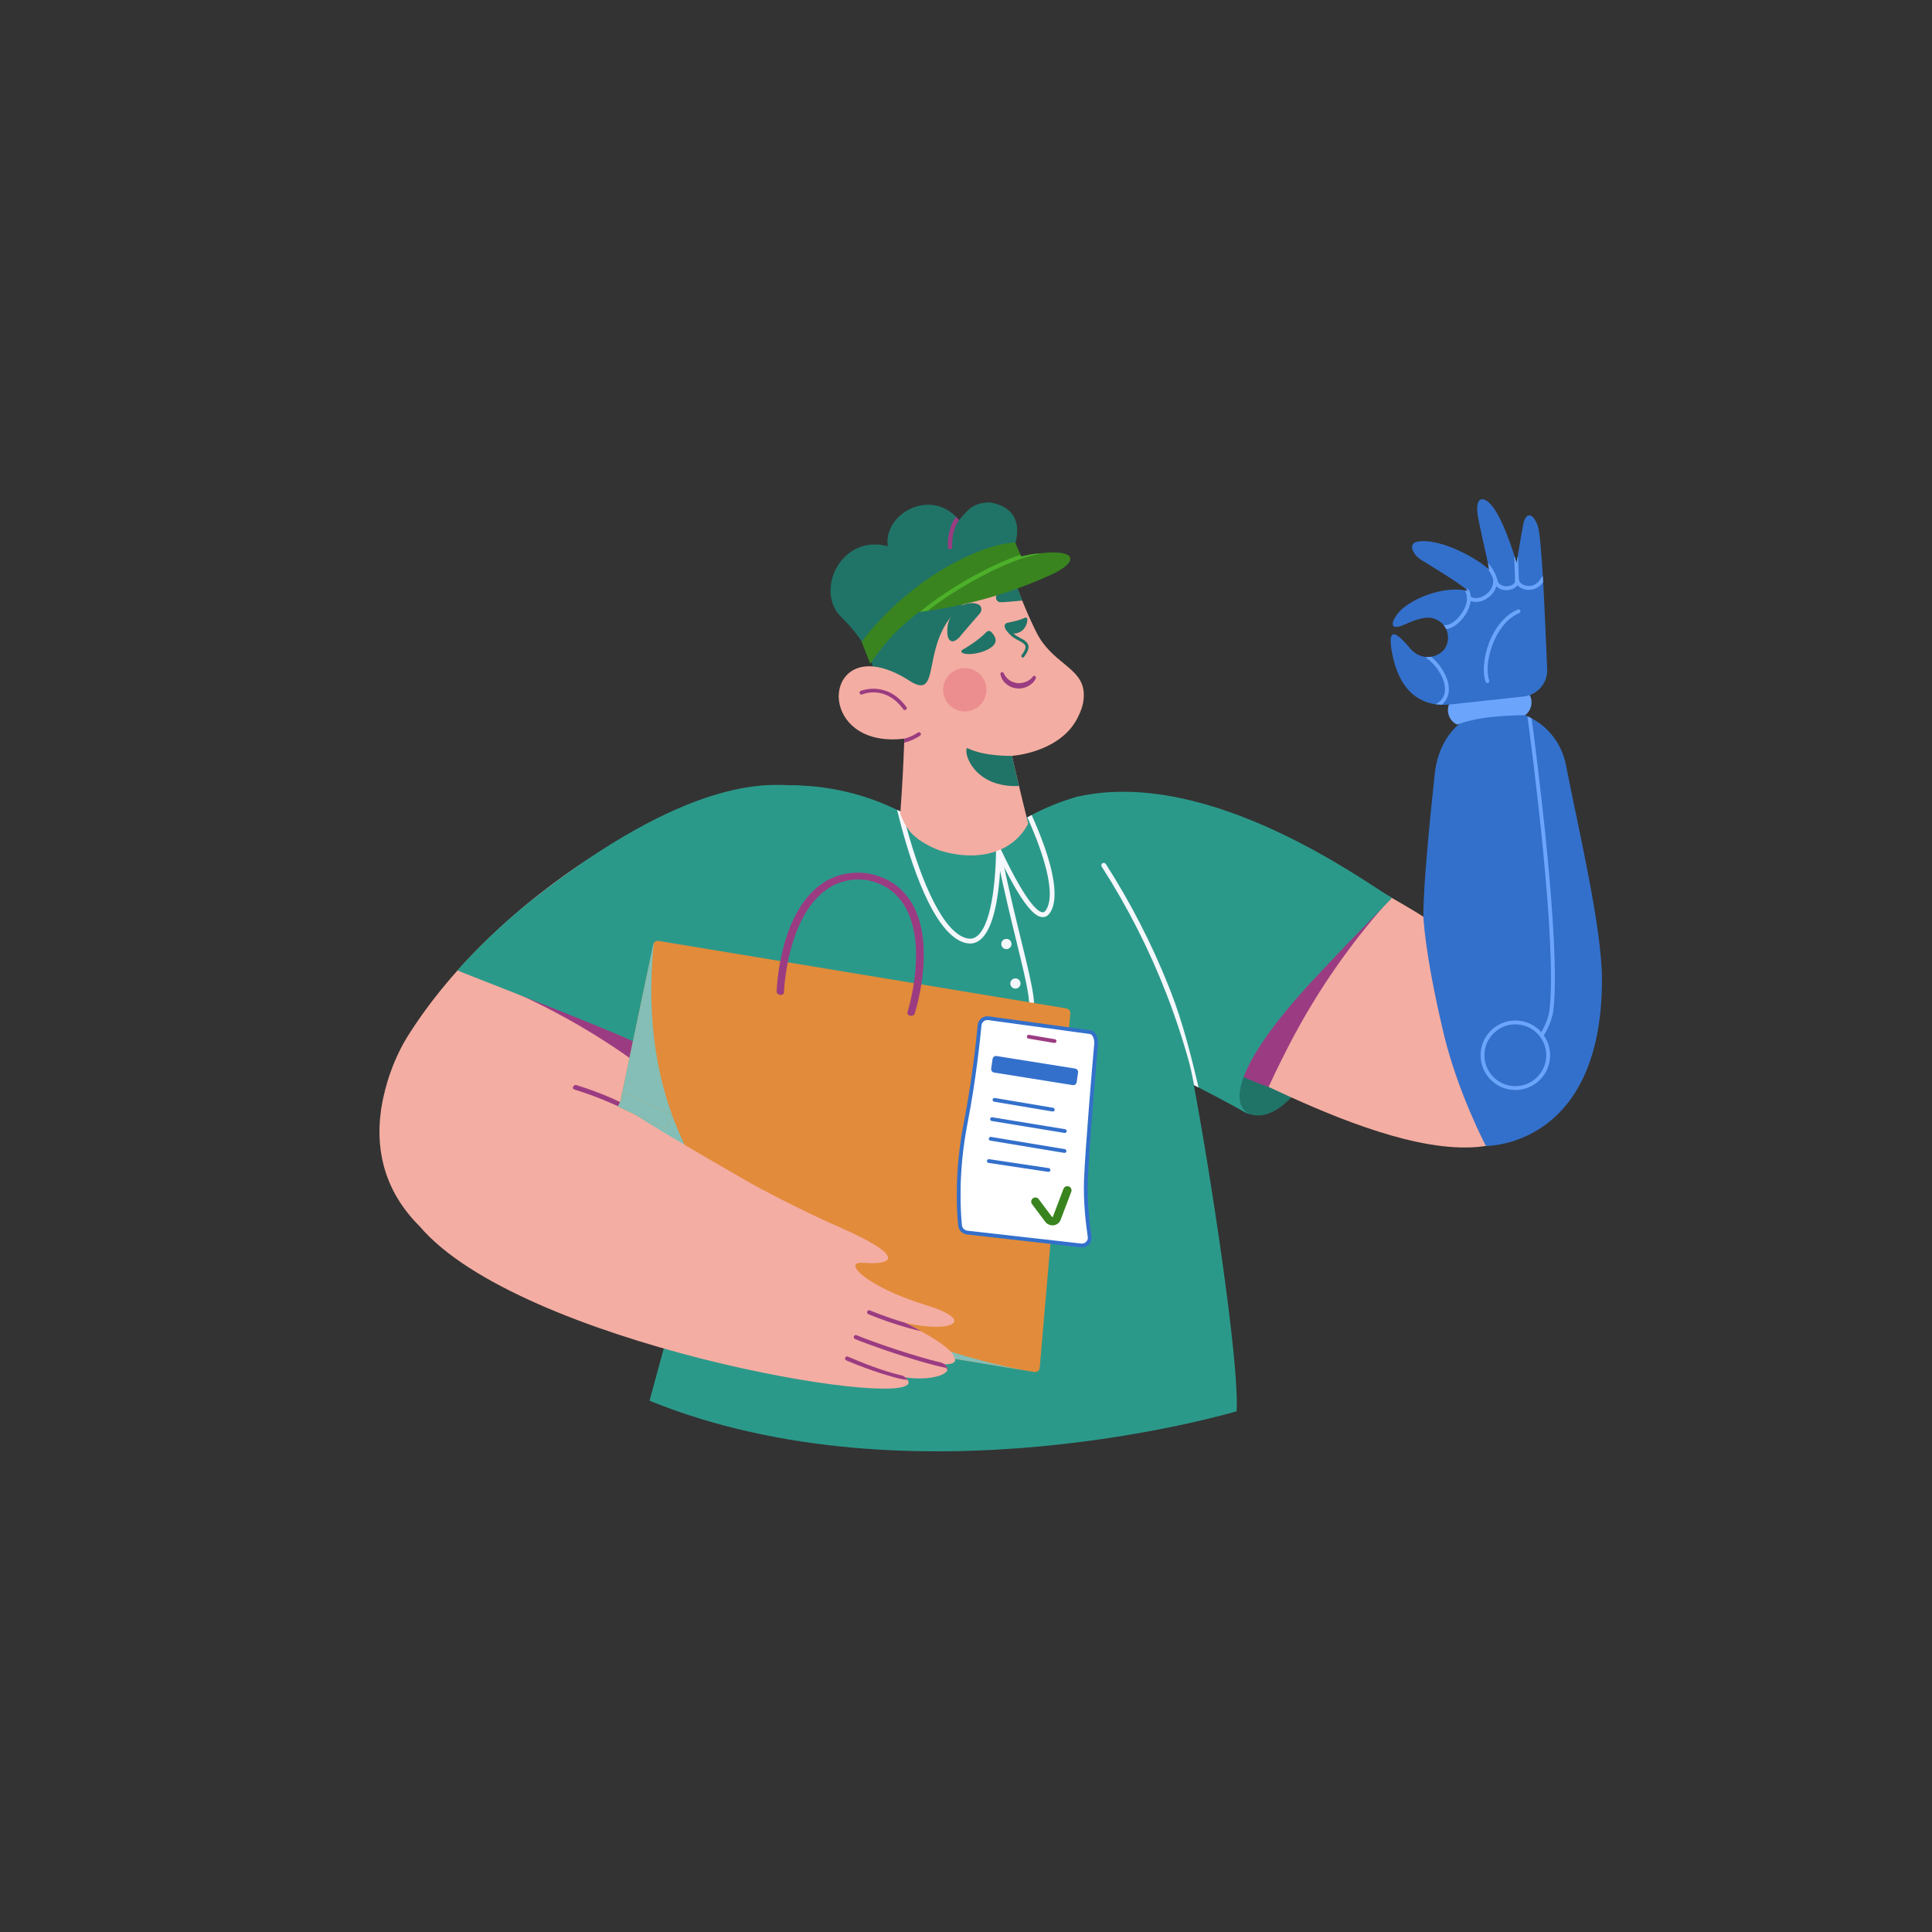 <svg width="642" height="642" viewBox="0 0 642 642" fill="none" xmlns="http://www.w3.org/2000/svg">
<rect x="0" y="0" width="642" height="642" fill="#333333" stroke="none"/>
<g clip-path="url(#clip0_5169_180665)">
<path d="M160.363 321.14C210.922 367.974 229.662 375.444 236.096 370.635C242.173 366.092 238.17 349.914 232.412 340.247C220.542 320.317 191.203 311.248 160.363 321.14Z" fill="#207367"/>
<path d="M460.067 300.191C454.969 303.58 399.096 341.269 407.123 362.347C408.652 366.361 412.671 370.229 417.252 370.635C432.756 372.01 448.978 333.221 460.067 300.191Z" fill="#207367"/>
<path d="M509.389 373.272C514.715 368.743 516.474 366.337 517.156 361.426C520.738 335.651 491.145 312.16 440.503 286.607C428.303 305.792 410.118 331.422 397.918 350.605C412.153 354.422 484.065 399.208 509.389 373.272Z" fill="#F4ADA2"/>
<path d="M461.679 299.04C451.19 310.744 440.114 325.438 430.373 343.47C427.531 348.732 423.801 356.184 421.565 361.19C414.889 359.041 409.462 356.034 402.75 352.449C422.393 334.646 442.036 316.843 461.679 299.04Z" fill="#9B3C82"/>
<path d="M431.066 331.498C407.584 358.537 411.824 366.389 412.881 368.101C413.588 369.25 414.515 369.976 415.183 370.404C414.253 369.888 405.927 365.258 398.549 361.504C397.911 361.179 397.281 360.862 396.664 360.553C396.53 360.486 396.399 360.419 396.268 360.355C395.732 360.09 395.207 359.832 394.696 359.584C391.245 357.913 388.133 356.527 388.133 356.527C385.981 355.569 383.87 354.671 381.806 353.829C381.806 353.829 361.183 337.749 350.143 297.087C350.143 297.084 350.143 297.084 350.143 297.082C349.022 292.961 348.002 288.587 347.112 283.951C346.992 283.327 346.863 282.613 346.759 281.833C346.398 279.119 346.359 275.599 348.198 272.334C350.3 268.607 354.109 265.966 358.091 264.716C402.083 254.882 453.63 293.17 462.554 298.394C462.554 298.393 439.53 321.753 431.066 331.498Z" fill="#2B998A"/>
<path d="M215.836 465.461C217.489 459.384 242.753 366.893 242.82 366.186C242.822 366.17 242.91 365.816 242.912 365.8C243.635 358.143 244.127 353.055 244.857 347.033V347.031C244.912 346.572 244.97 346.11 245.027 345.638C246.643 332.603 249.221 316.175 253.583 296.941V296.939C256.099 285.85 259.207 273.833 263.065 260.989C263.07 260.978 263.072 260.964 263.076 260.953C267.989 260.98 274.195 261.459 281.174 263.096C287.93 264.68 293.609 266.929 298.095 269.107C298.57 269.337 299.03 269.567 299.477 269.795C299.647 269.88 299.815 269.967 299.981 270.053C300.349 270.244 300.708 270.433 301.058 270.621C305.503 268.566 317.194 263.927 330.628 267.638C334.654 268.752 337.999 270.382 340.65 272.003C340.89 271.867 341.131 271.731 341.377 271.596C341.417 271.573 341.456 271.552 341.495 271.531C341.918 271.294 342.353 271.059 342.798 270.824C344.849 269.742 347.128 268.656 349.627 267.629C352.76 266.345 355.706 265.375 358.374 264.637C358.381 264.646 358.388 264.657 358.393 264.666C367.892 279.382 394.212 348.654 395.253 353.457C395.253 353.461 395.255 353.468 395.258 353.473C395.718 355.602 396.146 357.709 396.547 359.794C401.696 386.683 411.918 452.344 410.926 468.967C410.926 468.966 303.475 501.115 215.836 465.461Z" fill="#2B998A"/>
<path d="M340.065 339.138C339.596 339.138 339.093 339.061 338.56 338.907C338.133 338.784 337.886 338.337 338.009 337.91C338.133 337.482 338.58 337.236 339.007 337.359C339.81 337.591 340.467 337.581 340.959 337.331C343.447 336.065 341.223 326.966 337.856 313.194C336.035 305.742 333.768 296.467 331.459 285.405C331.368 284.969 331.647 284.543 332.083 284.451C332.518 284.36 332.945 284.64 333.036 285.076C335.34 296.111 337.603 305.371 339.422 312.812C343.468 329.367 345.315 336.923 341.69 338.767C341.204 339.014 340.661 339.138 340.065 339.138Z" fill="#F4F7FB"/>
<path d="M334.426 315.393C335.365 315.393 336.126 314.632 336.126 313.693C336.126 312.754 335.365 311.992 334.426 311.992C333.488 311.992 332.727 312.754 332.727 313.693C332.727 314.632 333.488 315.393 334.426 315.393Z" fill="#F4F7FB"/>
<path d="M337.419 328.516C338.357 328.516 339.118 327.755 339.118 326.816C339.118 325.877 338.357 325.115 337.419 325.115C336.48 325.115 335.719 325.877 335.719 326.816C335.719 327.755 336.48 328.516 337.419 328.516Z" fill="#F4F7FB"/>
<path d="M398.299 361.376C397.661 361.051 396.791 360.616 396.791 360.616C396.791 360.616 395.852 355.638 395.261 353.472C395.258 353.467 395.256 353.46 395.256 353.455C393.119 345.651 390.583 337.955 387.664 330.423C381.93 315.62 374.675 301.34 366.1 287.979C365.86 287.603 365.969 287.104 366.342 286.864C366.717 286.625 367.216 286.733 367.456 287.106C375.648 299.871 382.644 313.467 388.27 327.559C388.272 327.566 388.276 327.573 388.279 327.582C388.578 328.332 388.875 329.085 389.167 329.84C393.088 339.958 395.787 350.802 398.299 361.376Z" fill="#F4F7FB"/>
<path d="M349.309 302.648C348.729 303.767 348.015 304.446 347.191 304.667C345.071 305.233 342.537 303.122 339.212 298.023C337.576 295.516 335.734 292.242 333.708 288.246V288.243C333.317 287.472 332.921 286.673 332.516 285.847C332.472 287.083 332.41 288.303 332.332 289.5V289.503C332.115 292.834 331.77 295.971 331.319 298.697C329.839 307.613 327.192 312.565 323.451 313.421C323.191 313.481 322.829 313.534 322.376 313.534C321.538 313.534 320.392 313.35 319.004 312.669C308.562 307.544 301.182 281.88 298.098 269.106C298.572 269.335 299.032 269.566 299.479 269.794C299.468 269.762 299.458 269.731 299.449 269.699C299.483 269.227 299.52 268.753 299.552 268.279C299.69 268.868 299.835 269.46 299.983 270.052C300.194 270.915 300.413 271.778 300.636 272.644C305.162 290.055 312.024 307.447 319.714 311.221C321.471 312.084 322.663 311.948 323.094 311.849C328.655 310.578 330.81 296.05 330.98 282.766C330.983 282.667 330.985 282.569 330.985 282.469C330.987 282.094 331.25 281.77 331.618 281.691C331.986 281.611 332.357 281.792 332.518 282.133C332.541 282.184 332.566 282.234 332.589 282.283C341.928 302 345.618 303.421 346.774 303.108C347.234 302.985 347.627 302.384 347.878 301.903C351.274 295.356 344.849 279.354 341.73 272.365C341.608 272.093 341.38 271.594 341.38 271.594C341.38 271.594 342.356 271.057 342.8 270.823C343.977 273.394 345.597 277.151 347.04 281.27C348.815 286.323 350.323 291.915 350.424 296.519V296.524C350.478 298.901 350.158 301.009 349.309 302.648Z" fill="#F4F7FB"/>
<path d="M336.772 182.261L337.478 193.669C337.478 193.669 337.447 193.692 337.432 193.705C337.417 193.718 337.401 193.734 337.383 193.746C335.751 195.077 333.889 197.302 331.939 200.038C329.194 203.883 326.278 208.741 323.6 213.535C322.883 214.814 322.187 216.088 321.514 217.337C320.602 219.027 319.736 220.669 318.934 222.215C316.568 226.78 314.754 230.51 313.986 232.108C313.726 232.653 313.587 232.948 313.587 232.948C313.587 232.948 297.112 223.215 290.295 222.94C290.223 222.385 290.123 221.833 289.994 221.283C288.419 214.475 282.794 208.186 279.67 205.188C270.458 196.39 279.562 177.305 295.02 181.516C293.424 171.168 308.356 162.277 317.673 171.715C317.999 172.047 318.321 172.401 318.634 172.781C318.652 172.805 318.673 172.828 318.693 172.853C319.413 172.011 320.06 171.219 320.718 170.508C321.386 169.781 322.062 169.139 322.838 168.604C324.346 167.567 326.222 166.945 329.105 166.952C342.584 169.48 336.772 182.261 336.772 182.261Z" fill="#207367"/>
<path d="M358.233 238.231C352.764 249.573 337.859 251.042 336.326 251.166C336.312 251.169 336.305 251.169 336.305 251.169C337.053 255.015 341.588 273.432 341.659 273.683C336.807 283.145 325.376 286.556 312.52 282.694C312.52 282.694 305.435 280.359 302.012 275.847C300.004 273.25 299.178 270.294 299.169 270.262C299.203 269.79 299.24 269.316 299.272 268.842C299.79 261.717 300.195 254.203 300.449 247.009C300.463 246.567 300.479 246.122 300.492 245.683V245.68C300.495 245.604 300.497 245.531 300.499 245.455C274.34 248.59 272.862 220.049 290.035 221.462C293.566 221.75 297.886 223.311 302.946 226.672C312.068 231.835 306.82 216.872 315.82 205.156C316.856 203.805 318.083 202.498 319.545 201.268C323 198.361 327.765 195.895 334.417 194.346C335.37 194.123 337.44 193.676 337.479 193.669C337.56 193.902 337.953 195.221 338.45 196.548C339.002 198.025 339.659 199.514 339.683 199.574C341.097 203.135 342.66 206.635 344.368 210.063C349.51 220.369 359.22 221.675 360.083 229.732C360.494 233.543 359.046 236.548 358.233 238.231Z" fill="#F4ADA2"/>
<path d="M314.797 209.953C314.753 209.229 314.803 208.511 314.93 207.802C315.196 206.308 315.821 204.895 316.724 203.7C317.206 203.055 319.244 200.515 322.824 200.415C323.592 200.393 324.378 200.531 325.087 200.824C326.839 201.791 325.864 203.531 325.744 203.665L319.365 211.051C319.217 211.268 317.904 213.113 316.412 213.113C315.953 213.066 314.781 212.655 314.797 209.953Z" fill="#207367"/>
<path d="M319.756 215.977C321.242 215.082 324.863 213.032 327.831 209.987C328.243 209.57 328.922 209.559 329.356 209.965L329.362 209.981C330.454 211.067 331.927 213.112 329.631 214.93C326.828 217.162 321.323 217.916 319.724 216.912C319.464 216.742 319.4 216.395 319.575 216.15C319.624 216.078 319.679 216.022 319.756 215.977Z" fill="#207367"/>
<path d="M340.601 205.254C339.037 206.029 337.801 206.303 334.706 206.973C334.121 207.099 333.738 207.655 333.864 208.24C334.173 209.74 335.387 210.969 337.787 210.426C340.48 209.82 341.429 207.354 341.401 205.757C341.387 205.447 341.137 205.2 340.844 205.208C340.75 205.204 340.684 205.226 340.601 205.254Z" fill="#207367"/>
<path d="M300.486 245.477C301.864 245.102 303.445 244.471 305.042 243.419C305.328 243.228 305.727 243.313 305.917 243.6C306.106 243.886 306.021 244.285 305.735 244.475C304.103 245.559 302.309 246.343 300.426 246.808L300.486 245.477Z" fill="#9A3C81"/>
<path d="M331.938 200.037C332.543 200.332 338.994 199.586 339.683 199.574C338.915 197.64 337.463 193.682 337.478 193.669C336.8 193.684 336.122 193.783 335.467 193.954C334.852 194.132 331.739 195.282 331.009 198.154C330.814 198.932 331.227 199.722 331.938 200.037Z" fill="#207367"/>
<path d="M338.608 261.168C338.405 260.337 336.782 253.568 336.303 251.169C336.303 251.169 336.31 251.168 336.324 251.167C336.322 251.164 336.32 251.164 336.32 251.164C336.32 251.164 327.176 251.482 321.357 248.557C320.014 250.141 323.721 261.782 338.446 261.193L338.608 261.168Z" fill="#207367"/>
<path opacity="0.52" d="M326.68 233.049C328.798 229.682 327.789 225.237 324.424 223.119C321.06 221.001 316.615 222.013 314.496 225.379C312.378 228.746 313.387 233.192 316.752 235.309C320.116 237.427 324.561 236.415 326.68 233.049Z" fill="#E47280"/>
<path d="M343.228 224.835C342.626 225.613 341.835 226.216 340.898 226.555C339.988 226.921 339.006 227.072 338.038 226.996C337.076 226.882 336.161 226.53 335.361 225.972C334.555 225.398 333.919 224.618 333.537 223.715L333.531 223.698C333.413 223.406 333.075 223.282 332.783 223.4C332.54 223.501 332.404 223.751 332.439 224.016C332.669 225.285 333.341 226.441 334.342 227.262C334.837 227.684 335.376 228.017 335.98 228.272C337.777 229.043 339.832 228.95 341.555 228.048C342.122 227.761 342.644 227.398 343.106 226.964C343.584 226.524 343.95 225.974 344.205 225.37C344.325 225.07 344.179 224.751 343.879 224.632C343.64 224.528 343.36 224.624 343.206 224.825L343.228 224.835Z" fill="#9A3C81"/>
<path d="M300.758 235.948C301.112 235.901 301.358 235.595 301.311 235.242C301.294 235.137 301.255 235.021 301.187 234.934C294.616 225.971 286.093 229.566 286.01 229.594C285.691 229.74 285.539 230.106 285.685 230.425C285.831 230.745 286.191 230.88 286.516 230.75C286.824 230.626 294.213 227.548 300.17 235.687C300.31 235.879 300.526 235.972 300.758 235.948Z" fill="#9A3C81"/>
<path d="M339.922 218.505C340.066 218.493 340.187 218.415 340.28 218.309C341.506 216.653 341.956 215.484 341.728 214.491C341.448 213.239 340.127 212.563 338.618 211.768C335.223 209.992 335.114 208.053 335.109 208.036C335.107 207.76 334.867 207.546 334.591 207.548C334.315 207.55 334.096 207.773 334.098 208.049C334.098 208.16 334.155 210.596 338.15 212.666C339.653 213.445 340.575 213.98 340.751 214.713C340.9 215.364 340.493 216.335 339.48 217.696C339.316 217.918 339.368 218.233 339.59 218.397C339.662 218.502 339.801 218.528 339.922 218.505Z" fill="#207367"/>
<path d="M318.634 172.781C315.959 176.75 316.411 181.703 316.416 181.757C316.473 182.089 316.26 182.384 315.961 182.484C315.913 182.502 315.864 182.52 315.807 182.52C315.417 182.562 315.083 182.287 315.042 181.896C315.024 181.791 314.808 179.427 315.504 176.548C315.956 174.708 316.686 173.087 317.673 171.715C317.999 172.047 318.32 172.401 318.634 172.781Z" fill="#9A3C81"/>
<path d="M306.39 442.814C306.387 442.814 306.387 442.814 306.384 442.811C304.817 441.94 303.064 441.008 301.097 440.017C301.126 440.022 301.154 440.03 301.182 440.036H301.185C316.377 443.541 325.328 439.386 307.684 434.003C288.494 428.148 279.475 419.409 287.118 420.007C297.756 420.839 300.806 417.588 279.047 408.098C276.688 407.069 274.29 405.975 271.938 404.869C270.814 404.302 269.231 403.504 267.291 402.524C263.018 400.367 257.017 397.333 250.401 393.978C250.386 393.969 223.522 378.693 209.246 369.585C222.756 361.521 267.861 336.232 272.53 333.497L257.695 261.206C227.043 261.206 165.456 296.76 135.605 344.127C131.088 351.293 127.978 360.169 126.73 368.152C126.719 368.16 126.708 368.169 126.697 368.178C126.651 368.515 126.613 368.851 126.575 369.188C126.569 369.234 126.561 369.282 126.554 369.328C124.639 383.559 128.593 396.716 139.434 407.487L139.434 407.488C172.503 446.416 301.854 468.546 301.934 459.382C301.94 458.794 301.339 458.389 300.285 457.622C300.285 457.621 300.285 457.622 300.285 457.621C308.182 458.919 314.638 457.096 314.868 455.082C314.938 454.493 314.472 453.886 313.348 453.338C313.348 453.338 313.348 453.338 313.348 453.338C319.132 453.66 320.325 450.571 306.39 442.814Z" fill="#F4ADA2"/>
<path d="M306.385 442.811C304.919 442.48 303.466 442.109 302.067 441.719C297.533 440.446 293.078 438.91 288.723 437.118C288.381 436.967 288.22 436.568 288.367 436.219C288.513 435.871 288.914 435.705 289.266 435.852C289.333 435.882 294.555 438.101 301.182 440.036C301.154 440.031 301.126 440.022 301.098 440.017C303.064 441.008 304.817 441.94 306.385 442.811Z" fill="#9B3C82"/>
<path d="M314.869 455.082C312.77 454.644 310.411 454.046 307.953 453.363C303.205 452.04 298.086 450.389 293.755 448.897C289.451 447.413 285.926 446.089 284.316 445.403C283.983 445.261 283.786 444.891 283.899 444.548C284.029 444.156 284.459 443.969 284.827 444.126C286.88 445.005 292.193 446.971 298.241 448.959C303.247 450.602 308.759 452.265 313.349 453.338C314.473 453.885 314.939 454.492 314.869 455.082Z" fill="#9B3C82"/>
<path d="M301.855 459.027C300.152 458.707 298.481 458.343 296.812 457.871C290.758 456.187 284.911 454.031 281.381 452.524C281.033 452.374 280.871 451.971 281.02 451.622C281.169 451.273 281.572 451.11 281.921 451.259C286.025 453.008 293.366 456.079 300.32 457.646C301.351 458.402 301.611 458.611 301.855 459.027Z" fill="#9B3C82"/>
<path d="M209.249 369.585C208.336 369.155 204.839 367.617 202.925 366.773C199.032 365.068 194.996 363.568 190.936 362.314C190.511 362.182 190.273 361.731 190.403 361.306C190.535 360.881 190.986 360.641 191.41 360.773C195.53 362.045 199.623 363.567 203.573 365.297C204.833 365.849 209.454 368.125 210.699 368.725L209.249 369.585Z" fill="#9B3C82"/>
<path d="M159.213 324.593C158.985 325.216 181.104 332.142 206.862 349.916C213.113 354.23 218.509 358.801 222.341 361.981C228.326 358.758 234.205 354.997 240.19 351.774C176.957 329.603 159.414 324.041 159.213 324.593Z" fill="#9B3C82"/>
<path d="M270.342 342.643C262.896 350.023 255.633 355.783 251.518 359.354C248.318 362.13 245.661 364.195 243.314 365.878C243.084 366.044 237.676 369.644 235.405 371.095C236.925 369.995 237.757 369.055 237.937 366.491C238.211 362.57 235.476 359.384 230.504 356.17C225.661 353.039 218.695 349.883 210.314 346.002C196.829 339.759 148.543 321.316 152.062 322.455C156.231 317.515 166.258 307.419 175.968 299.716C229.088 257.58 255.341 260.733 262.958 260.952C273.136 260.939 282.17 266.436 285.024 268.954C293.297 276.259 294.713 286.888 295.173 290.765C297.587 311.067 283.665 329.447 270.342 342.643Z" fill="#2B998A"/>
<path d="M293.828 328.545C290.737 333.188 286.935 337.618 282.441 341.927C280.079 344.191 277.537 346.403 274.802 348.571C266.002 355.553 255.337 362.055 242.277 368.288C242.469 367.582 242.612 366.865 242.822 366.187C243 366.264 252.106 362.067 262.594 355.163C273.393 348.055 285.669 338.094 292.084 328.169C292.54 327.463 293.259 327.028 293.744 327.224C294.127 327.379 294.336 327.78 293.828 328.545Z" fill="#F4F7FB"/>
<path d="M532.328 325.652C532.272 381.398 493.773 380.797 493.773 380.797C493.773 380.797 484.33 362.981 479.62 343.015C473.253 316.036 473.032 304.676 472.98 304.597C472.98 293.597 475.072 273.315 476.742 257.295C478.217 243.145 488.477 233.989 501.713 236.294L502.283 236.394C504.133 236.717 505.904 237.265 507.564 238.007C508.034 238.218 508.499 238.446 508.951 238.688C514.756 241.786 519.013 247.371 520.324 254.063C524.651 276.181 532.346 308.306 532.328 325.652Z" fill="#3370CB"/>
<path d="M516.201 335.504C515.888 338.283 514.749 341.281 512.82 344.42C512.699 344.616 512.488 344.726 512.272 344.726C512.157 344.726 512.041 344.695 511.936 344.631C511.633 344.443 511.54 344.048 511.725 343.747C513.555 340.77 514.631 337.949 514.924 335.36C517.447 313.048 509.001 248.678 507.562 238.007C508.033 238.217 508.498 238.446 508.95 238.688C510.674 251.579 518.681 313.58 516.201 335.504Z" fill="#6BA4FB"/>
<path d="M503.549 362.212C497.176 362.212 491.992 357.028 491.992 350.658C491.992 344.287 497.176 339.104 503.549 339.104C509.921 339.104 515.105 344.287 515.105 350.658C515.105 357.028 509.921 362.212 503.549 362.212ZM503.549 340.388C497.885 340.388 493.277 344.995 493.277 350.658C493.277 356.32 497.885 360.927 503.549 360.927C509.212 360.927 513.82 356.32 513.82 350.658C513.82 344.995 509.212 340.388 503.549 340.388Z" fill="#6BA4FB"/>
<path d="M508.845 232.441C509.393 235.959 506.775 237.675 506.775 237.675C506.775 237.675 502.177 237.557 495.019 238.328C488.786 239 484.235 240.763 484.235 240.763C484.235 240.763 481.717 239.94 481.192 236.678C480.486 232.291 486.164 227.777 493.8 226.607C501.436 225.437 508.162 228.051 508.845 232.441Z" fill="#6BA4FB"/>
<path d="M506.312 231.441L482.046 234.079C481.095 234.182 480.098 234.233 479.081 234.2L477.064 234.03C471.007 233.175 464.702 229.015 462.497 216.487C461.297 209.764 462.811 208.667 468.047 214.845C469.884 217.211 471.979 218.187 473.934 218.316C474.484 218.352 475.023 218.321 475.543 218.236H475.545C477.418 217.928 479.029 216.905 479.972 215.737C481.201 214.08 481.663 211.331 480.543 209.006C480.35 208.597 480.103 208.202 479.805 207.829C479.024 206.845 477.873 206.013 476.277 205.474C473.235 204.577 468.995 206.553 465.714 207.96C460.475 209.741 463.25 204.487 466.372 201.964C471.426 197.882 480.376 194.974 486.882 196.179C487.239 196.243 487.591 196.32 487.933 196.413C487.722 196.218 487.465 195.999 487.17 195.766C483.814 193.073 475.476 188 472.359 186.129C469.507 184.339 467.793 180.729 470.833 180.049C477.436 178.577 489.261 184.544 494.025 188.583C494.028 188.583 494.028 188.583 494.028 188.585C494.341 188.85 494.619 189.104 494.868 189.348C494.806 188.93 494.652 188.151 494.439 187.136V187.134C493.467 182.535 491.276 173.128 490.978 170.829C490.53 167.389 491.283 164.725 494.03 166.415C497.89 168.784 501.808 180.162 503.316 184.955C503.73 186.273 503.964 187.093 503.964 187.093C503.964 187.093 504.103 186.235 504.313 184.95V184.948C504.876 181.498 505.963 174.96 506.333 173.516C506.929 171.194 508.897 169.472 510.938 174.525C511.608 176.182 512.189 183.101 512.687 191.583C512.723 192.182 512.757 192.786 512.793 193.4C513.337 203.131 513.779 214.509 514.126 222.336C514.332 226.955 510.912 230.94 506.312 231.441Z" fill="#3370CB"/>
<path d="M488.711 199.714C488.536 201.217 487.914 202.828 486.863 204.402C485.363 206.648 482.808 208.949 480.542 209.006C480.349 208.597 480.103 208.202 479.805 207.829C479.928 207.739 480.082 207.696 480.244 207.714C481.765 207.881 484.15 206.149 485.794 203.691C487.526 201.096 487.958 198.453 486.948 196.618C486.871 196.48 486.85 196.323 486.881 196.179C487.238 196.243 487.59 196.32 487.932 196.413C487.721 196.218 487.464 195.999 487.169 195.766C487.179 195.758 487.189 195.75 487.2 195.745C487.511 195.575 487.901 195.688 488.073 195.999C488.454 196.693 488.675 197.469 488.744 198.296C488.78 198.753 488.77 199.229 488.711 199.714Z" fill="#6BA4FB"/>
<path d="M481.337 230.362C481.118 231.566 480.525 232.987 479.081 234.2L477.063 234.03C478.762 233.108 479.772 231.803 480.072 230.136C480.807 226.056 477.159 220.818 474.219 218.86C474.031 218.735 473.929 218.526 473.934 218.316C474.484 218.352 475.023 218.321 475.542 218.236H475.545C478.595 220.62 482.141 225.894 481.337 230.362Z" fill="#6BA4FB"/>
<path d="M490.465 200.041C489.447 200.041 488.503 199.747 487.736 199.158C487.454 198.942 487.401 198.539 487.617 198.257C487.833 197.976 488.237 197.923 488.518 198.139C489.897 199.198 491.818 198.737 493.156 197.954C495.727 196.447 496.375 194.099 496.15 192.547C496.099 192.196 496.342 191.87 496.693 191.819C497.044 191.768 497.37 192.011 497.421 192.362C497.794 194.927 496.375 197.556 493.806 199.062C492.693 199.714 491.538 200.041 490.465 200.041Z" fill="#6BA4FB"/>
<path d="M504.72 192.534V192.565C504.723 192.608 504.72 192.649 504.713 192.691C504.664 192.986 504.415 193.22 504.104 193.23H504.078C503.826 193.23 503.608 193.086 503.505 192.873C503.466 192.793 503.443 192.703 503.438 192.611L503.436 192.565L503.176 185.382C503.171 185.22 503.225 185.071 503.317 184.955C503.731 186.273 503.965 187.093 503.965 187.093C503.965 187.093 504.104 186.235 504.314 184.95C504.399 185.056 504.453 185.189 504.458 185.333L504.718 192.521C504.72 192.526 504.72 192.529 504.72 192.534Z" fill="#6BA4FB"/>
<path d="M512.792 193.4C511.51 195.324 509.613 196.007 507.992 196.007C507.645 196.007 507.308 195.976 506.995 195.917C505.859 195.709 504.903 195.193 504.269 194.491C503.876 194.057 503.606 193.554 503.49 193.009C503.464 192.888 503.446 192.765 503.436 192.639C503.434 192.621 503.434 192.606 503.434 192.588V192.565C503.446 192.244 503.698 191.974 504.025 191.948C504.371 191.917 504.675 192.169 504.716 192.511C504.716 192.518 504.718 192.526 504.718 192.534C504.798 193.525 505.831 194.399 507.226 194.653C508.84 194.951 510.978 194.394 512.144 191.946C512.25 191.727 512.46 191.596 512.686 191.583C512.722 192.182 512.756 192.786 512.792 193.4Z" fill="#6BA4FB"/>
<path d="M497.478 193.333C497.391 193.454 497.257 193.543 497.1 193.577C497.054 193.587 497.008 193.592 496.962 193.592C496.669 193.592 496.407 193.394 496.337 193.099V193.096C496.337 193.094 496.337 193.091 496.335 193.089C496.283 192.852 496.219 192.619 496.147 192.393C495.615 190.707 494.59 189.284 494.027 188.585C494.341 188.85 494.618 189.104 494.868 189.348C494.806 188.93 494.652 188.151 494.438 187.136C494.482 187.162 494.523 187.198 494.562 187.237C494.659 187.339 496.918 189.752 497.589 192.806C497.589 192.811 497.591 192.814 497.591 192.819C497.63 193.004 497.584 193.189 497.478 193.333Z" fill="#6BA4FB"/>
<path d="M500.508 196.113C498.117 196.113 496.699 194.655 496.337 193.096C496.257 192.75 496.472 192.405 496.818 192.325C497.163 192.245 497.509 192.46 497.589 192.806C497.959 194.401 499.593 194.956 501.048 194.799C502.216 194.673 503.48 194.046 503.494 192.969C503.498 192.614 503.785 192.328 504.144 192.335C504.499 192.339 504.783 192.631 504.778 192.985C504.758 194.578 503.281 195.849 501.187 196.076C500.952 196.101 500.726 196.113 500.508 196.113Z" fill="#6BA4FB"/>
<path d="M494.262 226.959C493.998 226.959 493.75 226.795 493.657 226.531C492.541 223.393 493.001 218.307 494.829 213.575C496.907 208.196 500.383 204.176 504.365 202.547C504.693 202.413 505.068 202.57 505.203 202.898C505.337 203.227 505.18 203.602 504.851 203.736C501.195 205.232 497.979 208.987 496.028 214.038C494.304 218.5 493.848 223.236 494.867 226.102C494.986 226.436 494.811 226.803 494.477 226.922C494.406 226.947 494.333 226.959 494.262 226.959Z" fill="#6BA4FB"/>
</g>
<g clip-path="url(#clip1_5169_180665)">
<path d="M194.208 431.161L343.642 455.894C344.569 456.048 345.412 455.451 345.487 454.589L355.668 336.755C355.737 335.957 355.12 335.223 354.263 335.081L218.908 312.678C218.051 312.537 217.252 313.037 217.088 313.818L192.828 429.322C192.65 430.167 193.281 431.008 194.208 431.161Z" fill="#E28B3A"/>
<path d="M192.825 429.322C192.648 430.167 193.279 431.008 194.206 431.161L341.897 455.606C320.447 451.783 205.605 427.187 217.279 313.375C217.285 313.317 217.196 313.3 217.184 313.356L192.825 429.322Z" fill="#84BEB6"/>
<path d="M302.525 337.53C303.161 337.632 303.772 337.357 303.922 336.902C305.256 332.534 306.176 327.976 306.659 323.256C307.742 312.419 306.042 303.75 301.461 297.855C298.349 293.846 293.965 291.266 288.472 290.237L288.427 290.23L288.384 290.223C282.84 289.484 277.825 290.559 273.532 293.382C267.217 297.534 262.693 305.206 260.077 315.797C258.947 320.413 258.286 325.013 258.079 329.561C258.068 330.062 258.6 330.527 259.267 330.602C259.935 330.678 260.488 330.334 260.502 329.835C260.509 329.596 261.408 304.207 275.3 295.157C278.99 292.756 283.267 291.832 287.977 292.436C288.023 292.442 288.07 292.45 288.116 292.459C292.775 293.353 296.511 295.56 299.193 298.983C309.295 311.875 301.612 336.178 301.539 336.406C301.385 336.884 301.792 337.381 302.449 337.517C302.475 337.522 302.5 337.527 302.525 337.53Z" fill="#9B3C82"/>
</g>
<g clip-path="url(#clip2_5169_180665)">
<path d="M306.146 442.379C306.143 442.379 306.143 442.379 306.14 442.376C304.577 441.508 302.83 440.578 300.87 439.59C300.897 439.595 300.926 439.604 300.954 439.609H300.956C316.101 443.105 325.024 438.96 307.435 433.592C288.306 427.754 279.315 419.04 286.934 419.636C297.539 420.465 300.579 417.223 278.888 407.759C265.258 401.812 250.333 393.679 250.333 393.679C250.333 393.679 223.542 378.439 209.307 369.353C204.253 366.127 198.301 363.861 192.977 362.478C160.381 354.01 134.633 361.77 127.017 367.95C125.108 382.142 129.852 395.536 139.714 407.15C172.679 445.971 301.624 468.04 301.704 458.901C301.709 458.314 301.11 457.911 300.06 457.146C300.06 457.145 300.06 457.146 300.06 457.145C307.932 458.439 314.368 456.621 314.597 454.613C314.667 454.025 314.202 453.42 313.082 452.874C313.082 452.874 313.082 452.874 313.082 452.874C318.848 453.195 320.037 450.115 306.146 442.379Z" fill="#F4ADA2"/>
<path d="M306.141 442.376C304.679 442.046 303.231 441.676 301.837 441.287C297.317 440.018 292.875 438.486 288.535 436.699C288.193 436.548 288.033 436.15 288.179 435.803C288.325 435.456 288.725 435.29 289.075 435.436C289.142 435.467 294.348 437.68 300.955 439.609C300.927 439.604 300.898 439.595 300.87 439.59C302.831 440.578 304.578 441.508 306.141 442.376Z" fill="#9B3C82"/>
<path d="M314.595 454.613C312.504 454.176 310.151 453.58 307.701 452.899C302.968 451.58 297.866 449.933 293.548 448.446C289.257 446.965 285.744 445.645 284.138 444.961C283.807 444.819 283.611 444.45 283.723 444.108C283.853 443.717 284.281 443.531 284.648 443.687C286.695 444.564 291.991 446.524 298.02 448.507C303.01 450.146 308.505 451.804 313.08 452.874C314.2 453.42 314.665 454.025 314.595 454.613Z" fill="#9B3C82"/>
<path d="M301.625 458.548C299.954 458.423 298.302 457.998 296.639 457.528C290.605 455.848 284.735 453.565 281.216 452.062C280.868 451.913 280.708 451.511 280.856 451.163C281.005 450.815 281.406 450.652 281.754 450.801C285.845 452.545 293.163 455.607 300.095 457.17C301.123 457.924 301.382 458.133 301.625 458.548Z" fill="#9B3C82"/>
<path d="M209.307 369.353C208.396 368.925 204.91 367.391 203.003 366.549C199.121 364.849 195.099 363.353 191.051 362.102C190.627 361.971 190.39 361.521 190.52 361.097C190.651 360.674 191.101 360.434 191.524 360.566C195.632 361.834 199.711 363.352 203.649 365.077C204.905 365.628 209.512 367.897 210.752 368.495L209.307 369.353Z" fill="#9B3C82"/>
</g>
<g clip-path="url(#clip3_5169_180665)">
<path d="M341.94 190.932L311.509 200.514L307.696 201.714L307.694 201.717L307.372 201.817C307.372 201.817 306.567 202.409 305.334 203.379C303.115 205.126 299.508 208.099 296.726 211.048C292.449 215.581 289.2 220.591 289.2 220.591L286.332 213.297C286.332 213.297 297.31 197.486 317.378 186.857C330.111 180.115 337.341 180.274 337.341 180.274L339.098 184.344L339.357 184.946L339.626 185.57L341.94 190.932Z" fill="#39841F"/>
<path d="M349.507 190.876C331.342 199.272 314.917 202.039 308.223 202.983C307.091 203.144 306.238 203.252 305.703 203.326C305.555 203.345 305.431 203.363 305.333 203.379C305.304 203.384 305.278 203.387 305.254 203.392C310.69 198.728 317.783 194.212 324.768 190.707C329.927 188.12 335.025 186.083 339.356 184.946C341.311 184.431 343.111 184.101 344.686 183.987C344.876 183.96 345.064 183.937 345.248 183.913C357.809 182.309 358.741 186.608 349.507 190.876Z" fill="#39841F"/>
<path d="M345.249 183.913C345.151 184.069 344.99 184.185 344.795 184.219C343.272 184.476 341.528 184.936 339.626 185.57C331.403 188.302 320.251 194.23 311.509 200.514C310.369 201.331 309.268 202.158 308.223 202.983C307.091 203.144 306.239 203.252 305.703 203.326C306.344 202.79 307.007 202.253 307.693 201.717L307.695 201.714C312.704 197.787 318.768 193.921 324.769 190.707C329.812 188.006 334.812 185.765 339.098 184.344L339.356 184.946C341.312 184.431 343.111 184.101 344.687 183.987C344.877 183.96 345.064 183.937 345.249 183.913Z" fill="#4DB02A"/>
</g>
<g clip-path="url(#clip4_5169_180665)">
<path d="M328.557 338.362C327.05 338.11 325.661 339.159 325.519 340.661C324.994 346.213 323.58 359.376 320.868 373.274C317.741 389.301 318.522 402.244 319.02 407.184C319.146 408.436 320.144 409.441 321.406 409.583L359.203 413.855C360.918 414.049 362.337 412.598 362.082 410.905C361.455 406.743 360.564 399.287 360.849 392.001C361.26 381.521 363.525 355.014 364.238 346.823C364.358 345.444 363.736 343.22 362.353 342.989L328.557 338.362Z" fill="white"/>
<path d="M321.162 410.184C319.696 409.939 318.545 408.73 318.396 407.247C317.905 402.375 317.102 389.3 320.253 373.154C322.99 359.122 324.41 345.715 324.894 340.602C324.979 339.708 325.417 338.914 326.128 338.367C326.838 337.821 327.758 337.593 328.652 337.74L362.44 342.366L362.44 342.366C363.298 342.509 364.002 343.172 364.441 344.235C364.78 345.053 364.938 346.041 364.866 346.878C364.175 354.817 361.89 381.537 361.479 392.026C361.191 399.37 362.124 406.948 362.705 410.811C362.855 411.807 362.542 412.791 361.847 413.512C361.143 414.243 360.154 414.596 359.134 414.48L321.336 410.209C321.278 410.202 321.219 410.194 321.162 410.184ZM328.454 338.983C327.891 338.889 327.338 339.025 326.895 339.365C326.464 339.696 326.198 340.178 326.147 340.72C325.661 345.851 324.236 359.307 321.487 373.395C318.369 389.376 319.162 402.304 319.647 407.121C319.744 408.077 320.512 408.848 321.478 408.958L359.275 413.23C359.904 413.301 360.511 413.086 360.941 412.639C361.363 412.202 361.552 411.604 361.461 410.999C360.873 407.091 359.93 399.425 360.222 391.977C360.634 381.46 362.921 354.715 363.612 346.769C363.713 345.605 363.186 343.766 362.251 343.61L328.473 338.986C328.466 338.985 328.467 338.984 328.454 338.983Z" fill="#3370CB"/>
<path d="M329.371 355.097L329.84 351.861C329.931 351.236 330.517 350.812 331.149 350.913L357.258 355.082C357.89 355.182 358.329 355.771 358.238 356.396L357.769 359.631C357.678 360.256 357.092 360.681 356.46 360.58L330.351 356.411C329.719 356.31 329.28 355.722 329.371 355.097Z" fill="#3370CB"/>
<path d="M349.731 369.353C349.73 369.353 349.73 369.353 349.73 369.353L330.358 366.093C330.015 366.036 329.784 365.711 329.842 365.369C329.899 365.026 330.223 364.795 330.566 364.852L330.566 364.852L349.939 368.112C350.282 368.169 350.513 368.494 350.455 368.836C350.397 369.179 350.073 369.41 349.731 369.353Z" fill="#3370CB"/>
<path d="M329.54 372.507C329.199 372.449 328.967 372.127 329.023 371.784C329.08 371.441 329.403 371.209 329.746 371.265L353.936 375.232L353.938 375.232C354.28 375.29 354.511 375.613 354.455 375.955C354.399 376.298 354.075 376.53 353.732 376.474L329.542 372.507C329.542 372.507 329.541 372.507 329.54 372.507Z" fill="#3370CB"/>
<path d="M329.099 379.031C328.756 378.973 328.525 378.65 328.582 378.307C328.639 377.964 328.963 377.732 329.306 377.789L353.842 381.861L353.843 381.861C354.185 381.918 354.416 382.242 354.359 382.584C354.303 382.927 353.979 383.159 353.636 383.102L329.099 379.031C329.099 379.031 329.099 379.031 329.099 379.031Z" fill="#3370CB"/>
<path d="M328.486 386.43C328.148 386.373 327.917 386.056 327.968 385.716C328.02 385.372 328.34 385.135 328.684 385.187L348.514 388.165C348.864 388.213 349.095 388.537 349.043 388.881C348.991 389.225 348.671 389.461 348.327 389.41L328.497 386.431C328.493 386.431 328.49 386.43 328.486 386.43Z" fill="#3370CB"/>
<path d="M349.234 407.141C348.481 407.015 347.792 406.607 347.323 405.98L342.944 400.136C342.486 399.524 342.61 398.656 343.222 398.198C343.833 397.739 344.701 397.864 345.159 398.475L349.538 404.32C349.616 404.424 349.736 404.416 349.771 404.411C349.788 404.409 349.843 404.399 349.853 404.373L353.391 395.056C353.662 394.341 354.462 393.982 355.176 394.253C355.891 394.525 356.25 395.324 355.979 396.039L352.44 405.356C352.07 406.332 351.216 407.003 350.158 407.153C349.846 407.196 349.535 407.191 349.234 407.141Z" fill="#39841F"/>
<path d="M350.331 346.575C350.33 346.575 350.33 346.575 350.329 346.575L341.743 345.118C341.401 345.059 341.17 344.735 341.228 344.392C341.286 344.05 341.611 343.819 341.953 343.877L341.954 343.877L350.54 345.334C350.883 345.392 351.113 345.717 351.055 346.06C350.997 346.402 350.673 346.632 350.331 346.575Z" fill="#9B3C82"/>
</g>
<g clip-path="url(#clip5_5169_180665)">
<path d="M179.511 420.499L316.516 485.088C317.366 485.489 318.34 485.145 318.647 484.336L360.612 373.759C360.896 373.011 360.503 372.136 359.717 371.765L235.62 313.261C234.835 312.89 233.929 313.153 233.558 313.86L178.686 418.352C178.284 419.117 178.661 420.098 179.511 420.499Z" fill="#E28B3A"/>
<path d="M178.687 418.352C178.286 419.117 178.663 420.098 179.513 420.499L314.919 484.335C295.328 474.802 191.564 419.788 233.867 313.486C233.889 313.433 233.807 313.392 233.78 313.443L178.687 418.352Z" fill="#84BEB6"/>
</g>
<defs>
<clipPath id="clip0_5169_180665">
<rect width="406.258" height="316.378" fill="white" transform="translate(126.09 165.893)"/>
</clipPath>
<clipPath id="clip1_5169_180665">
<rect width="165.379" height="154.594" fill="white" transform="translate(217.445 278.633) rotate(9.279)"/>
</clipPath>
<clipPath id="clip2_5169_180665">
<rect width="190.546" height="102.206" fill="white" transform="translate(126.602 358.75)"/>
</clipPath>
<clipPath id="clip3_5169_180665">
<rect width="69.336" height="40.318" fill="white" transform="translate(286.332 180.274)"/>
</clipPath>
<clipPath id="clip4_5169_180665">
<rect width="49.049" height="73.701" fill="white" transform="translate(325.621 336.204) rotate(9.499)"/>
</clipPath>
<clipPath id="clip5_5169_180665">
<rect width="18.233" height="5.136" fill="white" transform="matrix(0.905 0.425 -0.425 0.905 206.992 362.824)"/>
</clipPath>
</defs>
</svg>
